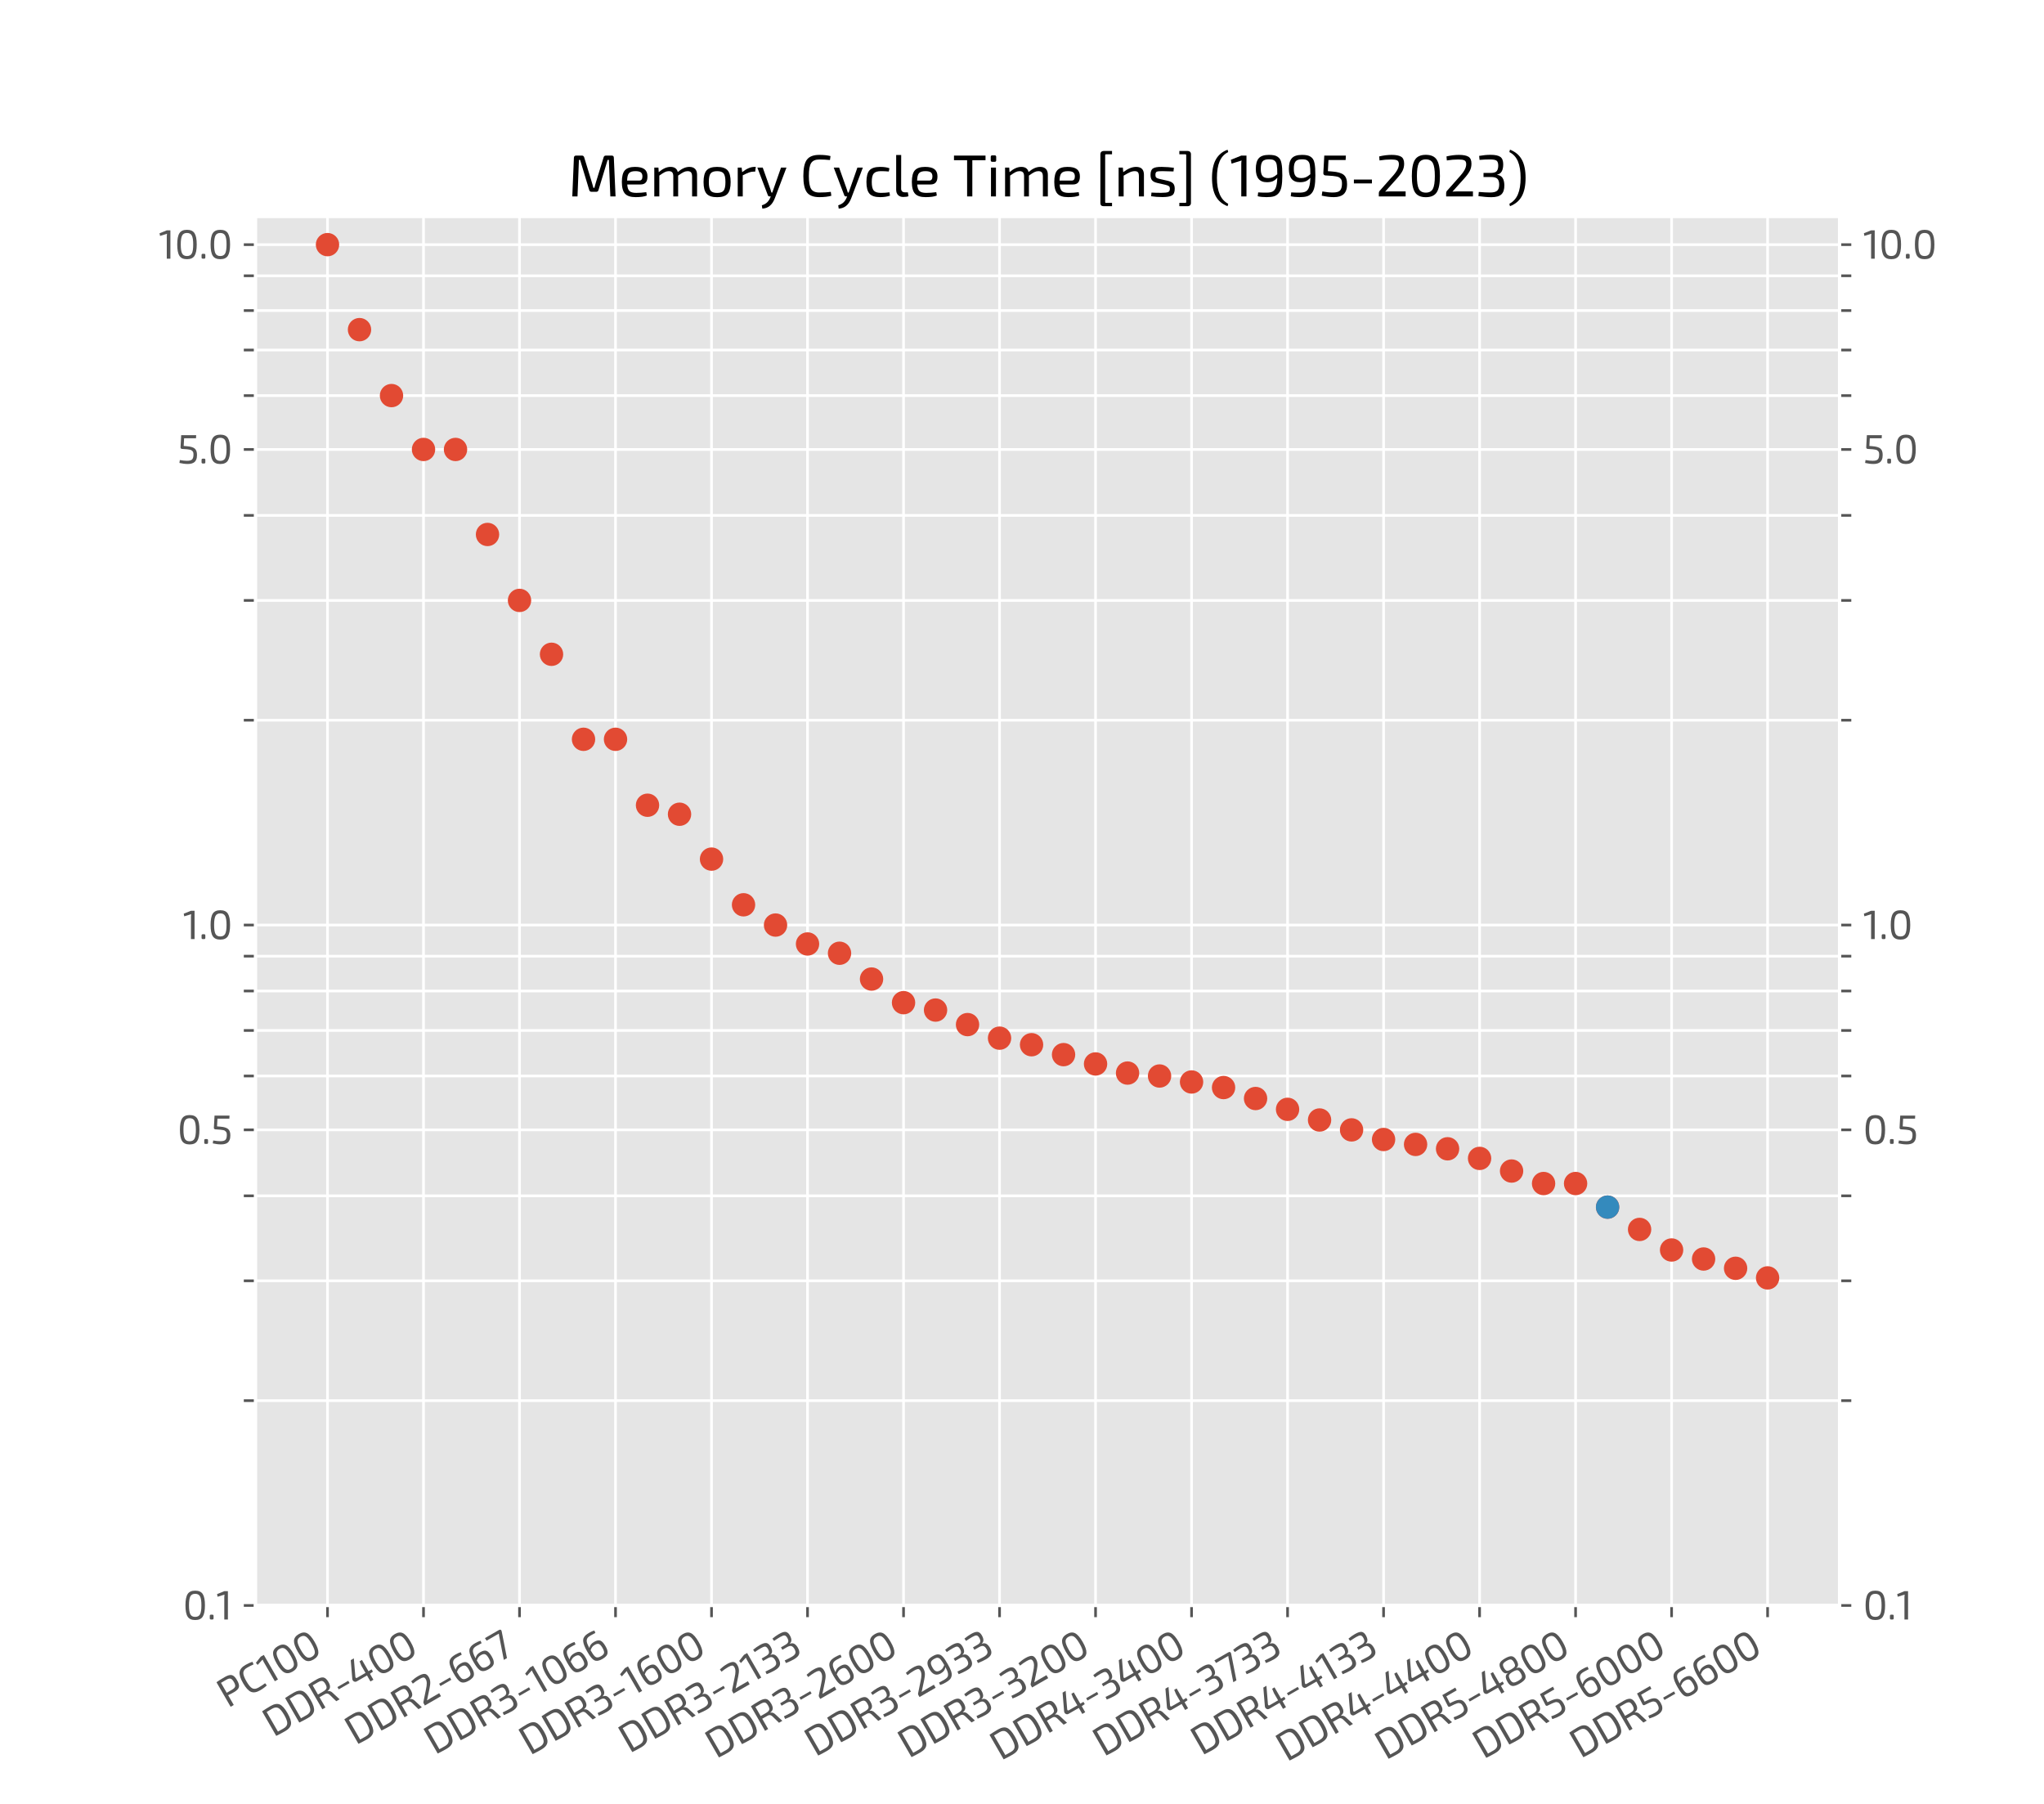 <?xml version="1.0" encoding="utf-8" standalone="no"?>
<!DOCTYPE svg PUBLIC "-//W3C//DTD SVG 1.1//EN"
  "http://www.w3.org/Graphics/SVG/1.1/DTD/svg11.dtd">
<svg xmlns:xlink="http://www.w3.org/1999/xlink" width="612pt" height="540pt" viewBox="0 0 612 540" xmlns="http://www.w3.org/2000/svg" version="1.1">
 <defs>
  <style type="text/css">*{stroke-linejoin: round; stroke-linecap: butt}</style>
 </defs>
 <g id="figure_1">
  <g id="patch_1">
   <path d="M 0 540 
L 612 540 
L 612 0 
L 0 0 
z
" style="fill: #ffffff"/>
  </g>
  <g id="axes_1">
   <g id="patch_2">
    <path d="M 76.5 480.6 
L 550.8 480.6 
L 550.8 64.8 
L 76.5 64.8 
z
" style="fill: #e5e5e5"/>
   </g>
   <g id="matplotlib.axis_1">
    <g id="xtick_1">
     <g id="line2d_1">
      <path d="M 98.059 480.6 
L 98.059 64.8 
" clip-path="url(#p5125097d6c)" style="fill: none; stroke: #ffffff; stroke-width: 0.8; stroke-linecap: square"/>
     </g>
     <g id="line2d_2">
      <defs>
       <path id="mfb8368ce5c" d="M 0 0 
L 0 3.5 
" style="stroke: #555555; stroke-width: 0.8"/>
      </defs>
      <g>
       <use xlink:href="#mfb8368ce5c" x="98.059" y="480.6" style="fill: #555555; stroke: #555555; stroke-width: 0.8"/>
      </g>
     </g>
     <g id="text_1">
      <!-- PC100 -->
      <g style="fill: #555555" transform="translate(68.13 511.458) rotate(-30) scale(0.12 -0.12)">
       <defs>
        <path id="Exo2-Regular-50" d="M 2074 4474 
Q 2880 4474 3187 4182 
Q 3494 3891 3494 3091 
Q 3494 2291 3196 2000 
Q 2899 1709 2138 1709 
Q 1670 1709 1120 1760 
L 1120 0 
L 557 0 
L 557 4416 
Q 1094 4474 2074 4474 
z
M 2067 2195 
Q 2560 2202 2742 2384 
Q 2925 2566 2925 3091 
Q 2925 3616 2739 3801 
Q 2554 3987 2067 3987 
Q 1370 3987 1120 3981 
L 1120 2195 
L 2067 2195 
z
" transform="scale(0.016)"/>
        <path id="Exo2-Regular-43" d="M 2125 4493 
Q 2810 4493 3328 4365 
L 3270 3936 
Q 2694 3994 2125 3994 
Q 1478 3994 1232 3606 
Q 986 3219 986 2208 
Q 986 1197 1232 809 
Q 1478 422 2125 422 
Q 2867 422 3360 493 
L 3418 70 
Q 2886 -77 2125 -77 
Q 1171 -77 780 435 
Q 390 947 390 2208 
Q 390 3469 780 3981 
Q 1171 4493 2125 4493 
z
" transform="scale(0.016)"/>
        <path id="Exo2-Regular-31" d="M 1830 4416 
L 1830 0 
L 1267 0 
L 1267 3501 
Q 1267 3725 1299 3885 
L 218 3546 
L 141 3962 
L 1267 4416 
L 1830 4416 
z
" transform="scale(0.016)"/>
        <path id="Exo2-Regular-30" d="M 749 3968 
Q 1088 4499 1926 4499 
Q 2765 4499 3107 3968 
Q 3450 3437 3450 2208 
Q 3450 979 3107 448 
Q 2765 -83 1926 -83 
Q 1088 -83 749 448 
Q 410 979 410 2208 
Q 410 3437 749 3968 
z
M 2684 3603 
Q 2470 4006 1926 4006 
Q 1382 4006 1171 3603 
Q 960 3200 960 2208 
Q 960 1216 1171 813 
Q 1382 410 1926 410 
Q 2470 410 2684 813 
Q 2899 1216 2899 2208 
Q 2899 3200 2684 3603 
z
" transform="scale(0.016)"/>
       </defs>
       <use xlink:href="#Exo2-Regular-50"/>
       <use xlink:href="#Exo2-Regular-43" x="59"/>
       <use xlink:href="#Exo2-Regular-31" x="116"/>
       <use xlink:href="#Exo2-Regular-30" x="155.8"/>
       <use xlink:href="#Exo2-Regular-30" x="216.1"/>
      </g>
     </g>
    </g>
    <g id="xtick_2">
     <g id="line2d_3">
      <path d="M 126.805 480.6 
L 126.805 64.8 
" clip-path="url(#p5125097d6c)" style="fill: none; stroke: #ffffff; stroke-width: 0.8; stroke-linecap: square"/>
     </g>
     <g id="line2d_4">
      <g>
       <use xlink:href="#mfb8368ce5c" x="126.805" y="480.6" style="fill: #555555; stroke: #555555; stroke-width: 0.8"/>
      </g>
     </g>
     <g id="text_2">
      <!-- DDR-400 -->
      <g style="fill: #555555" transform="translate(81.784 520.171) rotate(-30) scale(0.12 -0.12)">
       <defs>
        <path id="Exo2-Regular-44" d="M 2131 4474 
Q 3085 4474 3469 3978 
Q 3853 3482 3853 2208 
Q 3853 934 3469 438 
Q 3085 -58 2131 -58 
Q 1389 -58 557 0 
L 557 4416 
Q 1389 4474 2131 4474 
z
M 2131 435 
Q 2765 435 3014 822 
Q 3264 1210 3264 2208 
Q 3264 3206 3014 3596 
Q 2765 3987 2131 3987 
Q 1722 3987 1120 3974 
L 1120 448 
Q 1696 435 2131 435 
z
" transform="scale(0.016)"/>
        <path id="Exo2-Regular-52" d="M 3238 1395 
L 3667 0 
L 3066 0 
L 2675 1382 
Q 2592 1632 2451 1737 
Q 2310 1843 2086 1843 
Q 1862 1843 1539 1846 
Q 1216 1850 1114 1850 
L 1114 0 
L 557 0 
L 557 4416 
Q 1094 4474 2080 4474 
Q 2867 4474 3187 4202 
Q 3507 3930 3507 3200 
Q 3507 2656 3318 2387 
Q 3130 2118 2694 2061 
L 2694 2029 
Q 2874 1984 3021 1821 
Q 3168 1658 3238 1395 
z
M 2067 2330 
Q 2566 2336 2752 2509 
Q 2938 2682 2938 3168 
Q 2938 3648 2752 3817 
Q 2566 3987 2067 3987 
Q 1862 3987 1542 3984 
Q 1222 3981 1114 3981 
L 1114 2330 
L 2067 2330 
z
" transform="scale(0.016)"/>
        <path id="Exo2-Regular-2d" d="M 2413 1824 
L 2413 1408 
L 461 1408 
L 461 1824 
L 2413 1824 
z
" transform="scale(0.016)"/>
        <path id="Exo2-Regular-34" d="M 3654 1542 
L 3654 1139 
L 3085 1082 
L 3085 0 
L 2554 0 
L 2554 1082 
L 723 1082 
Q 454 1082 323 1299 
Q 192 1517 301 1766 
L 1555 4416 
L 2112 4416 
L 877 1805 
Q 826 1677 874 1609 
Q 922 1542 1037 1542 
L 2554 1542 
L 2554 2842 
L 2650 3571 
L 3085 3571 
L 3085 1542 
L 3654 1542 
z
" transform="scale(0.016)"/>
       </defs>
       <use xlink:href="#Exo2-Regular-44"/>
       <use xlink:href="#Exo2-Regular-44" x="66.4"/>
       <use xlink:href="#Exo2-Regular-52" x="132.8"/>
       <use xlink:href="#Exo2-Regular-2d" x="194.6"/>
       <use xlink:href="#Exo2-Regular-34" x="239.5"/>
       <use xlink:href="#Exo2-Regular-30" x="301"/>
       <use xlink:href="#Exo2-Regular-30" x="361.3"/>
      </g>
     </g>
    </g>
    <g id="xtick_3">
     <g id="line2d_5">
      <path d="M 155.55 480.6 
L 155.55 64.8 
" clip-path="url(#p5125097d6c)" style="fill: none; stroke: #ffffff; stroke-width: 0.8; stroke-linecap: square"/>
     </g>
     <g id="line2d_6">
      <g>
       <use xlink:href="#mfb8368ce5c" x="155.55" y="480.6" style="fill: #555555; stroke: #555555; stroke-width: 0.8"/>
      </g>
     </g>
     <g id="text_3">
      <!-- DDR2-667 -->
      <g style="fill: #555555" transform="translate(106.402 522.554) rotate(-30) scale(0.12 -0.12)">
       <defs>
        <path id="Exo2-Regular-32" d="M 1734 4493 
Q 2432 4493 2761 4297 
Q 3091 4102 3091 3539 
Q 3091 3123 2918 2774 
Q 2746 2426 2304 1933 
L 1037 518 
Q 1338 544 1754 544 
L 3251 544 
L 3251 0 
L 352 0 
L 352 352 
Q 352 506 435 595 
L 1715 2042 
Q 2150 2509 2342 2857 
Q 2534 3206 2522 3514 
Q 2515 3814 2320 3904 
Q 2125 3994 1696 3994 
Q 1056 3994 429 3891 
L 390 4326 
Q 1101 4493 1734 4493 
z
" transform="scale(0.016)"/>
        <path id="Exo2-Regular-36" d="M 2099 2880 
Q 2790 2880 3049 2560 
Q 3309 2240 3309 1427 
Q 3309 1056 3257 803 
Q 3206 550 3062 339 
Q 2918 128 2633 25 
Q 2349 -77 1914 -77 
Q 1530 -77 1277 -6 
Q 1024 64 851 205 
Q 678 346 585 614 
Q 493 883 457 1228 
Q 422 1574 422 2099 
Q 422 2720 492 3145 
Q 563 3571 688 3836 
Q 813 4102 1033 4246 
Q 1254 4390 1507 4441 
Q 1760 4493 2138 4493 
Q 2669 4493 3027 4397 
L 2976 3987 
Q 2694 4013 2138 4013 
Q 1811 4013 1616 3955 
Q 1421 3898 1273 3728 
Q 1126 3558 1062 3248 
Q 998 2938 986 2419 
Q 1216 2675 1469 2777 
Q 1722 2880 2099 2880 
z
M 1920 403 
Q 2451 403 2611 640 
Q 2771 877 2771 1427 
Q 2771 1984 2601 2205 
Q 2432 2426 1952 2426 
Q 1670 2426 1459 2339 
Q 1248 2253 979 2022 
Q 979 1613 995 1373 
Q 1011 1133 1062 921 
Q 1114 710 1219 611 
Q 1325 512 1491 457 
Q 1658 403 1920 403 
z
" transform="scale(0.016)"/>
        <path id="Exo2-Regular-37" d="M 2746 4416 
Q 2944 4416 3021 4313 
Q 3098 4211 3040 4026 
L 1664 0 
L 1101 0 
L 2342 3610 
Q 2400 3782 2477 3936 
L 275 3936 
L 250 4416 
L 2746 4416 
z
" transform="scale(0.016)"/>
       </defs>
       <use xlink:href="#Exo2-Regular-44"/>
       <use xlink:href="#Exo2-Regular-44" x="66.4"/>
       <use xlink:href="#Exo2-Regular-52" x="132.8"/>
       <use xlink:href="#Exo2-Regular-32" x="194.6"/>
       <use xlink:href="#Exo2-Regular-2d" x="250.8"/>
       <use xlink:href="#Exo2-Regular-36" x="295.7"/>
       <use xlink:href="#Exo2-Regular-36" x="352.9"/>
       <use xlink:href="#Exo2-Regular-37" x="410.1"/>
      </g>
     </g>
    </g>
    <g id="xtick_4">
     <g id="line2d_7">
      <path d="M 184.295 480.6 
L 184.295 64.8 
" clip-path="url(#p5125097d6c)" style="fill: none; stroke: #ffffff; stroke-width: 0.8; stroke-linecap: square"/>
     </g>
     <g id="line2d_8">
      <g>
       <use xlink:href="#mfb8368ce5c" x="184.295" y="480.6" style="fill: #555555; stroke: #555555; stroke-width: 0.8"/>
      </g>
     </g>
     <g id="text_4">
      <!-- DDR3-1066 -->
      <g style="fill: #555555" transform="translate(130.13 525.451) rotate(-30) scale(0.12 -0.12)">
       <defs>
        <path id="Exo2-Regular-33" d="M 1651 4499 
Q 2394 4499 2704 4275 
Q 3014 4051 3014 3475 
Q 3014 2490 2368 2362 
L 2368 2336 
Q 2778 2266 2950 1990 
Q 3123 1715 3136 1229 
Q 3149 544 2825 230 
Q 2502 -83 1734 -83 
Q 1139 -83 333 32 
L 371 486 
Q 1094 422 1594 422 
Q 2131 422 2355 614 
Q 2579 806 2579 1286 
Q 2579 1690 2396 1894 
Q 2214 2099 1702 2099 
L 883 2099 
L 883 2541 
L 1702 2541 
Q 2176 2547 2326 2758 
Q 2477 2970 2477 3347 
Q 2470 3750 2284 3875 
Q 2099 4000 1574 4000 
Q 1043 4000 454 3949 
L 410 4384 
Q 1062 4499 1651 4499 
z
" transform="scale(0.016)"/>
       </defs>
       <use xlink:href="#Exo2-Regular-44"/>
       <use xlink:href="#Exo2-Regular-44" x="66.4"/>
       <use xlink:href="#Exo2-Regular-52" x="132.8"/>
       <use xlink:href="#Exo2-Regular-33" x="194.6"/>
       <use xlink:href="#Exo2-Regular-2d" x="250.2"/>
       <use xlink:href="#Exo2-Regular-31" x="295.1"/>
       <use xlink:href="#Exo2-Regular-30" x="334.9"/>
       <use xlink:href="#Exo2-Regular-36" x="395.2"/>
       <use xlink:href="#Exo2-Regular-36" x="452.4"/>
      </g>
     </g>
    </g>
    <g id="xtick_5">
     <g id="line2d_9">
      <path d="M 213.041 480.6 
L 213.041 64.8 
" clip-path="url(#p5125097d6c)" style="fill: none; stroke: #ffffff; stroke-width: 0.8; stroke-linecap: square"/>
     </g>
     <g id="line2d_10">
      <g>
       <use xlink:href="#mfb8368ce5c" x="213.041" y="480.6" style="fill: #555555; stroke: #555555; stroke-width: 0.8"/>
      </g>
     </g>
     <g id="text_5">
      <!-- DDR3-1600 -->
      <g style="fill: #555555" transform="translate(158.554 525.637) rotate(-30) scale(0.12 -0.12)">
       <use xlink:href="#Exo2-Regular-44"/>
       <use xlink:href="#Exo2-Regular-44" x="66.4"/>
       <use xlink:href="#Exo2-Regular-52" x="132.8"/>
       <use xlink:href="#Exo2-Regular-33" x="194.6"/>
       <use xlink:href="#Exo2-Regular-2d" x="250.2"/>
       <use xlink:href="#Exo2-Regular-31" x="295.1"/>
       <use xlink:href="#Exo2-Regular-36" x="334.9"/>
       <use xlink:href="#Exo2-Regular-30" x="392.1"/>
       <use xlink:href="#Exo2-Regular-30" x="452.4"/>
      </g>
     </g>
    </g>
    <g id="xtick_6">
     <g id="line2d_11">
      <path d="M 241.786 480.6 
L 241.786 64.8 
" clip-path="url(#p5125097d6c)" style="fill: none; stroke: #ffffff; stroke-width: 0.8; stroke-linecap: square"/>
     </g>
     <g id="line2d_12">
      <g>
       <use xlink:href="#mfb8368ce5c" x="241.786" y="480.6" style="fill: #555555; stroke: #555555; stroke-width: 0.8"/>
      </g>
     </g>
     <g id="text_6">
      <!-- DDR3-2133 -->
      <g style="fill: #555555" transform="translate(188.381 525.012) rotate(-30) scale(0.12 -0.12)">
       <use xlink:href="#Exo2-Regular-44"/>
       <use xlink:href="#Exo2-Regular-44" x="66.4"/>
       <use xlink:href="#Exo2-Regular-52" x="132.8"/>
       <use xlink:href="#Exo2-Regular-33" x="194.6"/>
       <use xlink:href="#Exo2-Regular-2d" x="250.2"/>
       <use xlink:href="#Exo2-Regular-32" x="295.1"/>
       <use xlink:href="#Exo2-Regular-31" x="351.3"/>
       <use xlink:href="#Exo2-Regular-33" x="391.1"/>
       <use xlink:href="#Exo2-Regular-33" x="446.7"/>
      </g>
     </g>
    </g>
    <g id="xtick_7">
     <g id="line2d_13">
      <path d="M 270.532 480.6 
L 270.532 64.8 
" clip-path="url(#p5125097d6c)" style="fill: none; stroke: #ffffff; stroke-width: 0.8; stroke-linecap: square"/>
     </g>
     <g id="line2d_14">
      <g>
       <use xlink:href="#mfb8368ce5c" x="270.532" y="480.6" style="fill: #555555; stroke: #555555; stroke-width: 0.8"/>
      </g>
     </g>
     <g id="text_7">
      <!-- DDR3-2600 -->
      <g style="fill: #555555" transform="translate(214.34 526.621) rotate(-30) scale(0.12 -0.12)">
       <use xlink:href="#Exo2-Regular-44"/>
       <use xlink:href="#Exo2-Regular-44" x="66.4"/>
       <use xlink:href="#Exo2-Regular-52" x="132.8"/>
       <use xlink:href="#Exo2-Regular-33" x="194.6"/>
       <use xlink:href="#Exo2-Regular-2d" x="250.2"/>
       <use xlink:href="#Exo2-Regular-32" x="295.1"/>
       <use xlink:href="#Exo2-Regular-36" x="351.3"/>
       <use xlink:href="#Exo2-Regular-30" x="408.5"/>
       <use xlink:href="#Exo2-Regular-30" x="468.8"/>
      </g>
     </g>
    </g>
    <g id="xtick_8">
     <g id="line2d_15">
      <path d="M 299.277 480.6 
L 299.277 64.8 
" clip-path="url(#p5125097d6c)" style="fill: none; stroke: #ffffff; stroke-width: 0.8; stroke-linecap: square"/>
     </g>
     <g id="line2d_16">
      <g>
       <use xlink:href="#mfb8368ce5c" x="299.277" y="480.6" style="fill: #555555; stroke: #555555; stroke-width: 0.8"/>
      </g>
     </g>
     <g id="text_8">
      <!-- DDR3-2933 -->
      <g style="fill: #555555" transform="translate(244.063 526.057) rotate(-30) scale(0.12 -0.12)">
       <defs>
        <path id="Exo2-Regular-39" d="M 1766 4493 
Q 2093 4493 2320 4448 
Q 2547 4403 2713 4288 
Q 2880 4173 2976 4019 
Q 3072 3866 3126 3594 
Q 3181 3322 3200 3021 
Q 3219 2720 3219 2259 
Q 3219 1517 3129 1059 
Q 3040 602 2819 349 
Q 2598 96 2300 9 
Q 2003 -77 1510 -77 
Q 954 -77 557 19 
L 608 435 
Q 915 410 1510 410 
Q 1952 410 2185 538 
Q 2419 666 2537 1011 
Q 2656 1357 2675 2016 
Q 2438 1747 2185 1641 
Q 1933 1536 1549 1536 
Q 352 1536 352 2976 
Q 352 3763 672 4128 
Q 992 4493 1766 4493 
z
M 1696 1984 
Q 1971 1984 2185 2073 
Q 2400 2163 2675 2400 
Q 2675 2752 2665 2957 
Q 2656 3162 2624 3370 
Q 2592 3578 2534 3680 
Q 2477 3782 2374 3868 
Q 2272 3955 2125 3984 
Q 1978 4013 1760 4013 
Q 1242 4013 1062 3763 
Q 883 3514 890 2976 
Q 883 2470 1062 2227 
Q 1242 1984 1696 1984 
z
" transform="scale(0.016)"/>
       </defs>
       <use xlink:href="#Exo2-Regular-44"/>
       <use xlink:href="#Exo2-Regular-44" x="66.4"/>
       <use xlink:href="#Exo2-Regular-52" x="132.8"/>
       <use xlink:href="#Exo2-Regular-33" x="194.6"/>
       <use xlink:href="#Exo2-Regular-2d" x="250.2"/>
       <use xlink:href="#Exo2-Regular-32" x="295.1"/>
       <use xlink:href="#Exo2-Regular-39" x="351.3"/>
       <use xlink:href="#Exo2-Regular-33" x="408.5"/>
       <use xlink:href="#Exo2-Regular-33" x="464.1"/>
      </g>
     </g>
    </g>
    <g id="xtick_9">
     <g id="line2d_17">
      <path d="M 328.023 480.6 
L 328.023 64.8 
" clip-path="url(#p5125097d6c)" style="fill: none; stroke: #ffffff; stroke-width: 0.8; stroke-linecap: square"/>
     </g>
     <g id="line2d_18">
      <g>
       <use xlink:href="#mfb8368ce5c" x="328.023" y="480.6" style="fill: #555555; stroke: #555555; stroke-width: 0.8"/>
      </g>
     </g>
     <g id="text_9">
      <!-- DDR3-3200 -->
      <g style="fill: #555555" transform="translate(271.998 526.525) rotate(-30) scale(0.12 -0.12)">
       <use xlink:href="#Exo2-Regular-44"/>
       <use xlink:href="#Exo2-Regular-44" x="66.4"/>
       <use xlink:href="#Exo2-Regular-52" x="132.8"/>
       <use xlink:href="#Exo2-Regular-33" x="194.6"/>
       <use xlink:href="#Exo2-Regular-2d" x="250.2"/>
       <use xlink:href="#Exo2-Regular-33" x="295.1"/>
       <use xlink:href="#Exo2-Regular-32" x="350.7"/>
       <use xlink:href="#Exo2-Regular-30" x="406.9"/>
       <use xlink:href="#Exo2-Regular-30" x="467.2"/>
      </g>
     </g>
    </g>
    <g id="xtick_10">
     <g id="line2d_19">
      <path d="M 356.768 480.6 
L 356.768 64.8 
" clip-path="url(#p5125097d6c)" style="fill: none; stroke: #ffffff; stroke-width: 0.8; stroke-linecap: square"/>
     </g>
     <g id="line2d_20">
      <g>
       <use xlink:href="#mfb8368ce5c" x="356.768" y="480.6" style="fill: #555555; stroke: #555555; stroke-width: 0.8"/>
      </g>
     </g>
     <g id="text_10">
      <!-- DDR4-3400 -->
      <g style="fill: #555555" transform="translate(299.579 527.197) rotate(-30) scale(0.12 -0.12)">
       <use xlink:href="#Exo2-Regular-44"/>
       <use xlink:href="#Exo2-Regular-44" x="66.4"/>
       <use xlink:href="#Exo2-Regular-52" x="132.8"/>
       <use xlink:href="#Exo2-Regular-34" x="194.6"/>
       <use xlink:href="#Exo2-Regular-2d" x="256.1"/>
       <use xlink:href="#Exo2-Regular-33" x="301"/>
       <use xlink:href="#Exo2-Regular-34" x="356.6"/>
       <use xlink:href="#Exo2-Regular-30" x="418.1"/>
       <use xlink:href="#Exo2-Regular-30" x="478.4"/>
      </g>
     </g>
    </g>
    <g id="xtick_11">
     <g id="line2d_21">
      <path d="M 385.514 480.6 
L 385.514 64.8 
" clip-path="url(#p5125097d6c)" style="fill: none; stroke: #ffffff; stroke-width: 0.8; stroke-linecap: square"/>
     </g>
     <g id="line2d_22">
      <g>
       <use xlink:href="#mfb8368ce5c" x="385.514" y="480.6" style="fill: #555555; stroke: #555555; stroke-width: 0.8"/>
      </g>
     </g>
     <g id="text_11">
      <!-- DDR4-3733 -->
      <g style="fill: #555555" transform="translate(330.372 526.015) rotate(-30) scale(0.12 -0.12)">
       <use xlink:href="#Exo2-Regular-44"/>
       <use xlink:href="#Exo2-Regular-44" x="66.4"/>
       <use xlink:href="#Exo2-Regular-52" x="132.8"/>
       <use xlink:href="#Exo2-Regular-34" x="194.6"/>
       <use xlink:href="#Exo2-Regular-2d" x="256.1"/>
       <use xlink:href="#Exo2-Regular-33" x="301"/>
       <use xlink:href="#Exo2-Regular-37" x="356.6"/>
       <use xlink:href="#Exo2-Regular-33" x="407.8"/>
       <use xlink:href="#Exo2-Regular-33" x="463.4"/>
      </g>
     </g>
    </g>
    <g id="xtick_12">
     <g id="line2d_23">
      <path d="M 414.259 480.6 
L 414.259 64.8 
" clip-path="url(#p5125097d6c)" style="fill: none; stroke: #ffffff; stroke-width: 0.8; stroke-linecap: square"/>
     </g>
     <g id="line2d_24">
      <g>
       <use xlink:href="#mfb8368ce5c" x="414.259" y="480.6" style="fill: #555555; stroke: #555555; stroke-width: 0.8"/>
      </g>
     </g>
     <g id="text_12">
      <!-- DDR4-4133 -->
      <g style="fill: #555555" transform="translate(359.689 525.685) rotate(-30) scale(0.12 -0.12)">
       <use xlink:href="#Exo2-Regular-44"/>
       <use xlink:href="#Exo2-Regular-44" x="66.4"/>
       <use xlink:href="#Exo2-Regular-52" x="132.8"/>
       <use xlink:href="#Exo2-Regular-34" x="194.6"/>
       <use xlink:href="#Exo2-Regular-2d" x="256.1"/>
       <use xlink:href="#Exo2-Regular-34" x="301"/>
       <use xlink:href="#Exo2-Regular-31" x="362.5"/>
       <use xlink:href="#Exo2-Regular-33" x="402.3"/>
       <use xlink:href="#Exo2-Regular-33" x="457.9"/>
      </g>
     </g>
    </g>
    <g id="xtick_13">
     <g id="line2d_25">
      <path d="M 443.005 480.6 
L 443.005 64.8 
" clip-path="url(#p5125097d6c)" style="fill: none; stroke: #ffffff; stroke-width: 0.8; stroke-linecap: square"/>
     </g>
     <g id="line2d_26">
      <g>
       <use xlink:href="#mfb8368ce5c" x="443.005" y="480.6" style="fill: #555555; stroke: #555555; stroke-width: 0.8"/>
      </g>
     </g>
     <g id="text_13">
      <!-- DDR4-4400 -->
      <g style="fill: #555555" transform="translate(385.201 527.551) rotate(-30) scale(0.12 -0.12)">
       <use xlink:href="#Exo2-Regular-44"/>
       <use xlink:href="#Exo2-Regular-44" x="66.4"/>
       <use xlink:href="#Exo2-Regular-52" x="132.8"/>
       <use xlink:href="#Exo2-Regular-34" x="194.6"/>
       <use xlink:href="#Exo2-Regular-2d" x="256.1"/>
       <use xlink:href="#Exo2-Regular-34" x="301"/>
       <use xlink:href="#Exo2-Regular-34" x="362.5"/>
       <use xlink:href="#Exo2-Regular-30" x="424"/>
       <use xlink:href="#Exo2-Regular-30" x="484.3"/>
      </g>
     </g>
    </g>
    <g id="xtick_14">
     <g id="line2d_27">
      <path d="M 471.75 480.6 
L 471.75 64.8 
" clip-path="url(#p5125097d6c)" style="fill: none; stroke: #ffffff; stroke-width: 0.8; stroke-linecap: square"/>
     </g>
     <g id="line2d_28">
      <g>
       <use xlink:href="#mfb8368ce5c" x="471.75" y="480.6" style="fill: #555555; stroke: #555555; stroke-width: 0.8"/>
      </g>
     </g>
     <g id="text_14">
      <!-- DDR5-4800 -->
      <g style="fill: #555555" transform="translate(414.851 527.029) rotate(-30) scale(0.12 -0.12)">
       <defs>
        <path id="Exo2-Regular-35" d="M 2944 4416 
L 2918 3936 
L 1062 3936 
L 998 2733 
L 1472 2694 
Q 2355 2630 2716 2329 
Q 3078 2029 3072 1325 
Q 3072 1094 3040 905 
Q 3008 717 2915 528 
Q 2822 339 2668 211 
Q 2515 83 2256 3 
Q 1997 -77 1645 -77 
Q 1030 -77 333 83 
L 397 538 
Q 1043 422 1517 422 
Q 2106 422 2307 633 
Q 2509 845 2522 1325 
Q 2528 1530 2499 1674 
Q 2470 1818 2377 1917 
Q 2285 2016 2198 2070 
Q 2112 2125 1897 2163 
Q 1683 2202 1516 2218 
Q 1350 2234 1011 2253 
L 717 2272 
Q 621 2285 560 2352 
Q 499 2419 506 2522 
L 608 4416 
L 2944 4416 
z
" transform="scale(0.016)"/>
        <path id="Exo2-Regular-38" d="M 835 4211 
Q 1133 4480 1945 4480 
Q 2758 4480 3052 4214 
Q 3347 3949 3347 3315 
Q 3347 2374 2720 2304 
L 2720 2278 
Q 3117 2240 3280 1945 
Q 3443 1651 3443 1101 
Q 3443 467 3132 201 
Q 2822 -64 1946 -64 
Q 1075 -64 758 205 
Q 442 474 442 1101 
Q 442 1651 608 1945 
Q 774 2240 1171 2278 
L 1171 2304 
Q 538 2374 538 3315 
Q 538 3942 835 4211 
z
M 2662 3866 
Q 2490 4026 1952 4026 
Q 1414 4026 1235 3866 
Q 1056 3706 1056 3264 
Q 1056 2810 1232 2662 
Q 1408 2515 1958 2515 
Q 2509 2515 2672 2662 
Q 2835 2810 2835 3264 
Q 2835 3706 2662 3866 
z
M 1958 2067 
Q 1357 2061 1165 1894 
Q 973 1728 973 1216 
Q 973 762 1171 592 
Q 1370 422 1952 422 
Q 2522 422 2714 588 
Q 2906 755 2906 1216 
Q 2906 1741 2723 1904 
Q 2541 2067 1958 2067 
z
" transform="scale(0.016)"/>
       </defs>
       <use xlink:href="#Exo2-Regular-44"/>
       <use xlink:href="#Exo2-Regular-44" x="66.4"/>
       <use xlink:href="#Exo2-Regular-52" x="132.8"/>
       <use xlink:href="#Exo2-Regular-35" x="194.6"/>
       <use xlink:href="#Exo2-Regular-2d" x="248.2"/>
       <use xlink:href="#Exo2-Regular-34" x="293.1"/>
       <use xlink:href="#Exo2-Regular-38" x="354.6"/>
       <use xlink:href="#Exo2-Regular-30" x="415.3"/>
       <use xlink:href="#Exo2-Regular-30" x="475.6"/>
      </g>
     </g>
    </g>
    <g id="xtick_15">
     <g id="line2d_29">
      <path d="M 500.495 480.6 
L 500.495 64.8 
" clip-path="url(#p5125097d6c)" style="fill: none; stroke: #ffffff; stroke-width: 0.8; stroke-linecap: square"/>
     </g>
     <g id="line2d_30">
      <g>
       <use xlink:href="#mfb8368ce5c" x="500.495" y="480.6" style="fill: #555555; stroke: #555555; stroke-width: 0.8"/>
      </g>
     </g>
     <g id="text_15">
      <!-- DDR5-6000 -->
      <g style="fill: #555555" transform="translate(444.086 526.747) rotate(-30) scale(0.12 -0.12)">
       <use xlink:href="#Exo2-Regular-44"/>
       <use xlink:href="#Exo2-Regular-44" x="66.4"/>
       <use xlink:href="#Exo2-Regular-52" x="132.8"/>
       <use xlink:href="#Exo2-Regular-35" x="194.6"/>
       <use xlink:href="#Exo2-Regular-2d" x="248.2"/>
       <use xlink:href="#Exo2-Regular-36" x="293.1"/>
       <use xlink:href="#Exo2-Regular-30" x="350.3"/>
       <use xlink:href="#Exo2-Regular-30" x="410.6"/>
       <use xlink:href="#Exo2-Regular-30" x="470.9"/>
      </g>
     </g>
    </g>
    <g id="xtick_16">
     <g id="line2d_31">
      <path d="M 529.241 480.6 
L 529.241 64.8 
" clip-path="url(#p5125097d6c)" style="fill: none; stroke: #ffffff; stroke-width: 0.8; stroke-linecap: square"/>
     </g>
     <g id="line2d_32">
      <g>
       <use xlink:href="#mfb8368ce5c" x="529.241" y="480.6" style="fill: #555555; stroke: #555555; stroke-width: 0.8"/>
      </g>
     </g>
     <g id="text_16">
      <!-- DDR5-6600 -->
      <g style="fill: #555555" transform="translate(473.153 526.561) rotate(-30) scale(0.12 -0.12)">
       <use xlink:href="#Exo2-Regular-44"/>
       <use xlink:href="#Exo2-Regular-44" x="66.4"/>
       <use xlink:href="#Exo2-Regular-52" x="132.8"/>
       <use xlink:href="#Exo2-Regular-35" x="194.6"/>
       <use xlink:href="#Exo2-Regular-2d" x="248.2"/>
       <use xlink:href="#Exo2-Regular-36" x="293.1"/>
       <use xlink:href="#Exo2-Regular-36" x="350.3"/>
       <use xlink:href="#Exo2-Regular-30" x="407.5"/>
       <use xlink:href="#Exo2-Regular-30" x="467.8"/>
      </g>
     </g>
    </g>
   </g>
   <g id="matplotlib.axis_2">
    <g id="ytick_1">
     <g id="line2d_33">
      <path d="M 76.5 480.6 
L 550.8 480.6 
" clip-path="url(#p5125097d6c)" style="fill: none; stroke: #ffffff; stroke-width: 0.8; stroke-linecap: square"/>
     </g>
     <g id="line2d_34">
      <defs>
       <path id="m1a2ba1b371" d="M 0 0 
L -3.5 0 
" style="stroke: #555555; stroke-width: 0.8"/>
      </defs>
      <g>
       <use xlink:href="#m1a2ba1b371" x="76.5" y="480.6" style="fill: #555555; stroke: #555555; stroke-width: 0.8"/>
      </g>
     </g>
     <g id="line2d_35">
      <defs>
       <path id="mfd50812181" d="M 0 0 
L 3.5 0 
" style="stroke: #555555; stroke-width: 0.8"/>
      </defs>
      <g>
       <use xlink:href="#mfd50812181" x="550.8" y="480.6" style="fill: #555555; stroke: #555555; stroke-width: 0.8"/>
      </g>
     </g>
     <g id="text_17">
      <!-- 0.1 -->
      <g style="fill: #555555" transform="translate(54.74 484.8) scale(0.12 -0.12)">
       <defs>
        <path id="Exo2-Regular-2e" d="M 819 755 
Q 934 755 979 710 
Q 1024 666 1024 550 
L 1024 205 
Q 1024 90 979 45 
Q 934 0 819 0 
L 640 0 
Q 531 0 483 45 
Q 435 90 435 205 
L 435 550 
Q 435 666 483 710 
Q 531 755 640 755 
L 819 755 
z
" transform="scale(0.016)"/>
       </defs>
       <use xlink:href="#Exo2-Regular-30"/>
       <use xlink:href="#Exo2-Regular-2e" x="60.3"/>
       <use xlink:href="#Exo2-Regular-31" x="83.2"/>
      </g>
     </g>
     <g id="text_18">
      <!-- 0.1 -->
      <g style="fill: #555555" transform="translate(557.8 484.8) scale(0.12 -0.12)">
       <use xlink:href="#Exo2-Regular-30"/>
       <use xlink:href="#Exo2-Regular-2e" x="60.3"/>
       <use xlink:href="#Exo2-Regular-31" x="83.2"/>
      </g>
     </g>
    </g>
    <g id="ytick_2">
     <g id="line2d_36">
      <path d="M 76.5 419.285 
L 550.8 419.285 
" clip-path="url(#p5125097d6c)" style="fill: none; stroke: #ffffff; stroke-width: 0.8; stroke-linecap: square"/>
     </g>
     <g id="line2d_37">
      <g>
       <use xlink:href="#m1a2ba1b371" x="76.5" y="419.285" style="fill: #555555; stroke: #555555; stroke-width: 0.8"/>
      </g>
     </g>
     <g id="line2d_38">
      <g>
       <use xlink:href="#mfd50812181" x="550.8" y="419.285" style="fill: #555555; stroke: #555555; stroke-width: 0.8"/>
      </g>
     </g>
    </g>
    <g id="ytick_3">
     <g id="line2d_39">
      <path d="M 76.5 383.418 
L 550.8 383.418 
" clip-path="url(#p5125097d6c)" style="fill: none; stroke: #ffffff; stroke-width: 0.8; stroke-linecap: square"/>
     </g>
     <g id="line2d_40">
      <g>
       <use xlink:href="#m1a2ba1b371" x="76.5" y="383.418" style="fill: #555555; stroke: #555555; stroke-width: 0.8"/>
      </g>
     </g>
     <g id="line2d_41">
      <g>
       <use xlink:href="#mfd50812181" x="550.8" y="383.418" style="fill: #555555; stroke: #555555; stroke-width: 0.8"/>
      </g>
     </g>
    </g>
    <g id="ytick_4">
     <g id="line2d_42">
      <path d="M 76.5 357.97 
L 550.8 357.97 
" clip-path="url(#p5125097d6c)" style="fill: none; stroke: #ffffff; stroke-width: 0.8; stroke-linecap: square"/>
     </g>
     <g id="line2d_43">
      <g>
       <use xlink:href="#m1a2ba1b371" x="76.5" y="357.97" style="fill: #555555; stroke: #555555; stroke-width: 0.8"/>
      </g>
     </g>
     <g id="line2d_44">
      <g>
       <use xlink:href="#mfd50812181" x="550.8" y="357.97" style="fill: #555555; stroke: #555555; stroke-width: 0.8"/>
      </g>
     </g>
    </g>
    <g id="ytick_5">
     <g id="line2d_45">
      <path d="M 76.5 338.231 
L 550.8 338.231 
" clip-path="url(#p5125097d6c)" style="fill: none; stroke: #ffffff; stroke-width: 0.8; stroke-linecap: square"/>
     </g>
     <g id="line2d_46">
      <g>
       <use xlink:href="#m1a2ba1b371" x="76.5" y="338.231" style="fill: #555555; stroke: #555555; stroke-width: 0.8"/>
      </g>
     </g>
     <g id="line2d_47">
      <g>
       <use xlink:href="#mfd50812181" x="550.8" y="338.231" style="fill: #555555; stroke: #555555; stroke-width: 0.8"/>
      </g>
     </g>
     <g id="text_19">
      <!-- 0.5 -->
      <g style="fill: #555555" transform="translate(53.084 342.431) scale(0.12 -0.12)">
       <use xlink:href="#Exo2-Regular-30"/>
       <use xlink:href="#Exo2-Regular-2e" x="60.3"/>
       <use xlink:href="#Exo2-Regular-35" x="83.2"/>
      </g>
     </g>
     <g id="text_20">
      <!-- 0.5 -->
      <g style="fill: #555555" transform="translate(557.8 342.431) scale(0.12 -0.12)">
       <use xlink:href="#Exo2-Regular-30"/>
       <use xlink:href="#Exo2-Regular-2e" x="60.3"/>
       <use xlink:href="#Exo2-Regular-35" x="83.2"/>
      </g>
     </g>
    </g>
    <g id="ytick_6">
     <g id="line2d_48">
      <path d="M 76.5 322.103 
L 550.8 322.103 
" clip-path="url(#p5125097d6c)" style="fill: none; stroke: #ffffff; stroke-width: 0.8; stroke-linecap: square"/>
     </g>
     <g id="line2d_49">
      <g>
       <use xlink:href="#m1a2ba1b371" x="76.5" y="322.103" style="fill: #555555; stroke: #555555; stroke-width: 0.8"/>
      </g>
     </g>
     <g id="line2d_50">
      <g>
       <use xlink:href="#mfd50812181" x="550.8" y="322.103" style="fill: #555555; stroke: #555555; stroke-width: 0.8"/>
      </g>
     </g>
    </g>
    <g id="ytick_7">
     <g id="line2d_51">
      <path d="M 76.5 308.467 
L 550.8 308.467 
" clip-path="url(#p5125097d6c)" style="fill: none; stroke: #ffffff; stroke-width: 0.8; stroke-linecap: square"/>
     </g>
     <g id="line2d_52">
      <g>
       <use xlink:href="#m1a2ba1b371" x="76.5" y="308.467" style="fill: #555555; stroke: #555555; stroke-width: 0.8"/>
      </g>
     </g>
     <g id="line2d_53">
      <g>
       <use xlink:href="#mfd50812181" x="550.8" y="308.467" style="fill: #555555; stroke: #555555; stroke-width: 0.8"/>
      </g>
     </g>
    </g>
    <g id="ytick_8">
     <g id="line2d_54">
      <path d="M 76.5 296.655 
L 550.8 296.655 
" clip-path="url(#p5125097d6c)" style="fill: none; stroke: #ffffff; stroke-width: 0.8; stroke-linecap: square"/>
     </g>
     <g id="line2d_55">
      <g>
       <use xlink:href="#m1a2ba1b371" x="76.5" y="296.655" style="fill: #555555; stroke: #555555; stroke-width: 0.8"/>
      </g>
     </g>
     <g id="line2d_56">
      <g>
       <use xlink:href="#mfd50812181" x="550.8" y="296.655" style="fill: #555555; stroke: #555555; stroke-width: 0.8"/>
      </g>
     </g>
    </g>
    <g id="ytick_9">
     <g id="line2d_57">
      <path d="M 76.5 286.236 
L 550.8 286.236 
" clip-path="url(#p5125097d6c)" style="fill: none; stroke: #ffffff; stroke-width: 0.8; stroke-linecap: square"/>
     </g>
     <g id="line2d_58">
      <g>
       <use xlink:href="#m1a2ba1b371" x="76.5" y="286.236" style="fill: #555555; stroke: #555555; stroke-width: 0.8"/>
      </g>
     </g>
     <g id="line2d_59">
      <g>
       <use xlink:href="#mfd50812181" x="550.8" y="286.236" style="fill: #555555; stroke: #555555; stroke-width: 0.8"/>
      </g>
     </g>
    </g>
    <g id="ytick_10">
     <g id="line2d_60">
      <path d="M 76.5 276.916 
L 550.8 276.916 
" clip-path="url(#p5125097d6c)" style="fill: none; stroke: #ffffff; stroke-width: 0.8; stroke-linecap: square"/>
     </g>
     <g id="line2d_61">
      <g>
       <use xlink:href="#m1a2ba1b371" x="76.5" y="276.916" style="fill: #555555; stroke: #555555; stroke-width: 0.8"/>
      </g>
     </g>
     <g id="line2d_62">
      <g>
       <use xlink:href="#mfd50812181" x="550.8" y="276.916" style="fill: #555555; stroke: #555555; stroke-width: 0.8"/>
      </g>
     </g>
     <g id="text_21">
      <!-- 1.0 -->
      <g style="fill: #555555" transform="translate(54.74 281.116) scale(0.12 -0.12)">
       <use xlink:href="#Exo2-Regular-31"/>
       <use xlink:href="#Exo2-Regular-2e" x="39.8"/>
       <use xlink:href="#Exo2-Regular-30" x="62.7"/>
      </g>
     </g>
     <g id="text_22">
      <!-- 1.0 -->
      <g style="fill: #555555" transform="translate(557.8 281.116) scale(0.12 -0.12)">
       <use xlink:href="#Exo2-Regular-31"/>
       <use xlink:href="#Exo2-Regular-2e" x="39.8"/>
       <use xlink:href="#Exo2-Regular-30" x="62.7"/>
      </g>
     </g>
    </g>
    <g id="ytick_11">
     <g id="line2d_63">
      <path d="M 76.5 215.6 
L 550.8 215.6 
" clip-path="url(#p5125097d6c)" style="fill: none; stroke: #ffffff; stroke-width: 0.8; stroke-linecap: square"/>
     </g>
     <g id="line2d_64">
      <g>
       <use xlink:href="#m1a2ba1b371" x="76.5" y="215.6" style="fill: #555555; stroke: #555555; stroke-width: 0.8"/>
      </g>
     </g>
     <g id="line2d_65">
      <g>
       <use xlink:href="#mfd50812181" x="550.8" y="215.6" style="fill: #555555; stroke: #555555; stroke-width: 0.8"/>
      </g>
     </g>
    </g>
    <g id="ytick_12">
     <g id="line2d_66">
      <path d="M 76.5 179.733 
L 550.8 179.733 
" clip-path="url(#p5125097d6c)" style="fill: none; stroke: #ffffff; stroke-width: 0.8; stroke-linecap: square"/>
     </g>
     <g id="line2d_67">
      <g>
       <use xlink:href="#m1a2ba1b371" x="76.5" y="179.733" style="fill: #555555; stroke: #555555; stroke-width: 0.8"/>
      </g>
     </g>
     <g id="line2d_68">
      <g>
       <use xlink:href="#mfd50812181" x="550.8" y="179.733" style="fill: #555555; stroke: #555555; stroke-width: 0.8"/>
      </g>
     </g>
    </g>
    <g id="ytick_13">
     <g id="line2d_69">
      <path d="M 76.5 154.285 
L 550.8 154.285 
" clip-path="url(#p5125097d6c)" style="fill: none; stroke: #ffffff; stroke-width: 0.8; stroke-linecap: square"/>
     </g>
     <g id="line2d_70">
      <g>
       <use xlink:href="#m1a2ba1b371" x="76.5" y="154.285" style="fill: #555555; stroke: #555555; stroke-width: 0.8"/>
      </g>
     </g>
     <g id="line2d_71">
      <g>
       <use xlink:href="#mfd50812181" x="550.8" y="154.285" style="fill: #555555; stroke: #555555; stroke-width: 0.8"/>
      </g>
     </g>
    </g>
    <g id="ytick_14">
     <g id="line2d_72">
      <path d="M 76.5 134.546 
L 550.8 134.546 
" clip-path="url(#p5125097d6c)" style="fill: none; stroke: #ffffff; stroke-width: 0.8; stroke-linecap: square"/>
     </g>
     <g id="line2d_73">
      <g>
       <use xlink:href="#m1a2ba1b371" x="76.5" y="134.546" style="fill: #555555; stroke: #555555; stroke-width: 0.8"/>
      </g>
     </g>
     <g id="line2d_74">
      <g>
       <use xlink:href="#mfd50812181" x="550.8" y="134.546" style="fill: #555555; stroke: #555555; stroke-width: 0.8"/>
      </g>
     </g>
     <g id="text_23">
      <!-- 5.0 -->
      <g style="fill: #555555" transform="translate(53.084 138.746) scale(0.12 -0.12)">
       <use xlink:href="#Exo2-Regular-35"/>
       <use xlink:href="#Exo2-Regular-2e" x="53.6"/>
       <use xlink:href="#Exo2-Regular-30" x="76.5"/>
      </g>
     </g>
     <g id="text_24">
      <!-- 5.0 -->
      <g style="fill: #555555" transform="translate(557.8 138.746) scale(0.12 -0.12)">
       <use xlink:href="#Exo2-Regular-35"/>
       <use xlink:href="#Exo2-Regular-2e" x="53.6"/>
       <use xlink:href="#Exo2-Regular-30" x="76.5"/>
      </g>
     </g>
    </g>
    <g id="ytick_15">
     <g id="line2d_75">
      <path d="M 76.5 118.418 
L 550.8 118.418 
" clip-path="url(#p5125097d6c)" style="fill: none; stroke: #ffffff; stroke-width: 0.8; stroke-linecap: square"/>
     </g>
     <g id="line2d_76">
      <g>
       <use xlink:href="#m1a2ba1b371" x="76.5" y="118.418" style="fill: #555555; stroke: #555555; stroke-width: 0.8"/>
      </g>
     </g>
     <g id="line2d_77">
      <g>
       <use xlink:href="#mfd50812181" x="550.8" y="118.418" style="fill: #555555; stroke: #555555; stroke-width: 0.8"/>
      </g>
     </g>
    </g>
    <g id="ytick_16">
     <g id="line2d_78">
      <path d="M 76.5 104.782 
L 550.8 104.782 
" clip-path="url(#p5125097d6c)" style="fill: none; stroke: #ffffff; stroke-width: 0.8; stroke-linecap: square"/>
     </g>
     <g id="line2d_79">
      <g>
       <use xlink:href="#m1a2ba1b371" x="76.5" y="104.782" style="fill: #555555; stroke: #555555; stroke-width: 0.8"/>
      </g>
     </g>
     <g id="line2d_80">
      <g>
       <use xlink:href="#mfd50812181" x="550.8" y="104.782" style="fill: #555555; stroke: #555555; stroke-width: 0.8"/>
      </g>
     </g>
    </g>
    <g id="ytick_17">
     <g id="line2d_81">
      <path d="M 76.5 92.97 
L 550.8 92.97 
" clip-path="url(#p5125097d6c)" style="fill: none; stroke: #ffffff; stroke-width: 0.8; stroke-linecap: square"/>
     </g>
     <g id="line2d_82">
      <g>
       <use xlink:href="#m1a2ba1b371" x="76.5" y="92.97" style="fill: #555555; stroke: #555555; stroke-width: 0.8"/>
      </g>
     </g>
     <g id="line2d_83">
      <g>
       <use xlink:href="#mfd50812181" x="550.8" y="92.97" style="fill: #555555; stroke: #555555; stroke-width: 0.8"/>
      </g>
     </g>
    </g>
    <g id="ytick_18">
     <g id="line2d_84">
      <path d="M 76.5 82.551 
L 550.8 82.551 
" clip-path="url(#p5125097d6c)" style="fill: none; stroke: #ffffff; stroke-width: 0.8; stroke-linecap: square"/>
     </g>
     <g id="line2d_85">
      <g>
       <use xlink:href="#m1a2ba1b371" x="76.5" y="82.551" style="fill: #555555; stroke: #555555; stroke-width: 0.8"/>
      </g>
     </g>
     <g id="line2d_86">
      <g>
       <use xlink:href="#mfd50812181" x="550.8" y="82.551" style="fill: #555555; stroke: #555555; stroke-width: 0.8"/>
      </g>
     </g>
    </g>
    <g id="ytick_19">
     <g id="line2d_87">
      <path d="M 76.5 73.231 
L 550.8 73.231 
" clip-path="url(#p5125097d6c)" style="fill: none; stroke: #ffffff; stroke-width: 0.8; stroke-linecap: square"/>
     </g>
     <g id="line2d_88">
      <g>
       <use xlink:href="#m1a2ba1b371" x="76.5" y="73.231" style="fill: #555555; stroke: #555555; stroke-width: 0.8"/>
      </g>
     </g>
     <g id="line2d_89">
      <g>
       <use xlink:href="#mfd50812181" x="550.8" y="73.231" style="fill: #555555; stroke: #555555; stroke-width: 0.8"/>
      </g>
     </g>
     <g id="text_25">
      <!-- 10.0 -->
      <g style="fill: #555555" transform="translate(47.504 77.431) scale(0.12 -0.12)">
       <use xlink:href="#Exo2-Regular-31"/>
       <use xlink:href="#Exo2-Regular-30" x="39.8"/>
       <use xlink:href="#Exo2-Regular-2e" x="100.1"/>
       <use xlink:href="#Exo2-Regular-30" x="123"/>
      </g>
     </g>
     <g id="text_26">
      <!-- 10.0 -->
      <g style="fill: #555555" transform="translate(557.8 77.431) scale(0.12 -0.12)">
       <use xlink:href="#Exo2-Regular-31"/>
       <use xlink:href="#Exo2-Regular-30" x="39.8"/>
       <use xlink:href="#Exo2-Regular-2e" x="100.1"/>
       <use xlink:href="#Exo2-Regular-30" x="123"/>
      </g>
     </g>
    </g>
   </g>
   <g id="line2d_90">
    <defs>
     <path id="me7f1956d36" d="M 0 3 
C 0.796 3 1.559 2.684 2.121 2.121 
C 2.684 1.559 3 0.796 3 0 
C 3 -0.796 2.684 -1.559 2.121 -2.121 
C 1.559 -2.684 0.796 -3 0 -3 
C -0.796 -3 -1.559 -2.684 -2.121 -2.121 
C -2.684 -1.559 -3 -0.796 -3 0 
C -3 0.796 -2.684 1.559 -2.121 2.121 
C -1.559 2.684 -0.796 3 0 3 
z
" style="stroke: #e24a33"/>
    </defs>
    <g clip-path="url(#p5125097d6c)">
     <use xlink:href="#me7f1956d36" x="98.059" y="73.231" style="fill: #e24a33; stroke: #e24a33"/>
     <use xlink:href="#me7f1956d36" x="107.641" y="98.679" style="fill: #e24a33; stroke: #e24a33"/>
     <use xlink:href="#me7f1956d36" x="117.223" y="118.418" style="fill: #e24a33; stroke: #e24a33"/>
     <use xlink:href="#me7f1956d36" x="126.805" y="134.546" style="fill: #e24a33; stroke: #e24a33"/>
     <use xlink:href="#me7f1956d36" x="136.386" y="134.546" style="fill: #e24a33; stroke: #e24a33"/>
     <use xlink:href="#me7f1956d36" x="145.968" y="159.994" style="fill: #e24a33; stroke: #e24a33"/>
     <use xlink:href="#me7f1956d36" x="155.55" y="179.733" style="fill: #e24a33; stroke: #e24a33"/>
     <use xlink:href="#me7f1956d36" x="165.132" y="195.861" style="fill: #e24a33; stroke: #e24a33"/>
     <use xlink:href="#me7f1956d36" x="174.714" y="221.309" style="fill: #e24a33; stroke: #e24a33"/>
     <use xlink:href="#me7f1956d36" x="184.295" y="221.309" style="fill: #e24a33; stroke: #e24a33"/>
     <use xlink:href="#me7f1956d36" x="193.877" y="241.048" style="fill: #e24a33; stroke: #e24a33"/>
     <use xlink:href="#me7f1956d36" x="203.459" y="243.743" style="fill: #e24a33; stroke: #e24a33"/>
     <use xlink:href="#me7f1956d36" x="213.041" y="257.176" style="fill: #e24a33; stroke: #e24a33"/>
     <use xlink:href="#me7f1956d36" x="222.623" y="270.848" style="fill: #e24a33; stroke: #e24a33"/>
     <use xlink:href="#me7f1956d36" x="232.205" y="276.916" style="fill: #e24a33; stroke: #e24a33"/>
     <use xlink:href="#me7f1956d36" x="241.786" y="282.577" style="fill: #e24a33; stroke: #e24a33"/>
     <use xlink:href="#me7f1956d36" x="251.368" y="285.355" style="fill: #e24a33; stroke: #e24a33"/>
     <use xlink:href="#me7f1956d36" x="260.95" y="293.079" style="fill: #e24a33; stroke: #e24a33"/>
     <use xlink:href="#me7f1956d36" x="270.532" y="300.151" style="fill: #e24a33; stroke: #e24a33"/>
     <use xlink:href="#me7f1956d36" x="280.114" y="302.364" style="fill: #e24a33; stroke: #e24a33"/>
     <use xlink:href="#me7f1956d36" x="289.695" y="306.715" style="fill: #e24a33; stroke: #e24a33"/>
     <use xlink:href="#me7f1956d36" x="299.277" y="310.771" style="fill: #e24a33; stroke: #e24a33"/>
     <use xlink:href="#me7f1956d36" x="308.859" y="312.738" style="fill: #e24a33; stroke: #e24a33"/>
     <use xlink:href="#me7f1956d36" x="318.441" y="315.705" style="fill: #e24a33; stroke: #e24a33"/>
     <use xlink:href="#me7f1956d36" x="328.023" y="318.492" style="fill: #e24a33; stroke: #e24a33"/>
     <use xlink:href="#me7f1956d36" x="337.605" y="321.222" style="fill: #e24a33; stroke: #e24a33"/>
     <use xlink:href="#me7f1956d36" x="347.186" y="322.103" style="fill: #e24a33; stroke: #e24a33"/>
     <use xlink:href="#me7f1956d36" x="356.768" y="323.89" style="fill: #e24a33; stroke: #e24a33"/>
     <use xlink:href="#me7f1956d36" x="366.35" y="325.56" style="fill: #e24a33; stroke: #e24a33"/>
     <use xlink:href="#me7f1956d36" x="375.932" y="328.84" style="fill: #e24a33; stroke: #e24a33"/>
     <use xlink:href="#me7f1956d36" x="385.514" y="332.08" style="fill: #e24a33; stroke: #e24a33"/>
     <use xlink:href="#me7f1956d36" x="395.095" y="335.273" style="fill: #e24a33; stroke: #e24a33"/>
     <use xlink:href="#me7f1956d36" x="404.677" y="338.231" style="fill: #e24a33; stroke: #e24a33"/>
     <use xlink:href="#me7f1956d36" x="414.259" y="341.108" style="fill: #e24a33; stroke: #e24a33"/>
     <use xlink:href="#me7f1956d36" x="423.841" y="342.582" style="fill: #e24a33; stroke: #e24a33"/>
     <use xlink:href="#me7f1956d36" x="433.423" y="343.893" style="fill: #e24a33; stroke: #e24a33"/>
     <use xlink:href="#me7f1956d36" x="443.005" y="346.768" style="fill: #e24a33; stroke: #e24a33"/>
     <use xlink:href="#me7f1956d36" x="452.586" y="350.55" style="fill: #e24a33; stroke: #e24a33"/>
     <use xlink:href="#me7f1956d36" x="462.168" y="354.288" style="fill: #e24a33; stroke: #e24a33"/>
     <use xlink:href="#me7f1956d36" x="471.75" y="354.288" style="fill: #e24a33; stroke: #e24a33"/>
     <use xlink:href="#me7f1956d36" x="481.332" y="361.351" style="fill: #e24a33; stroke: #e24a33"/>
     <use xlink:href="#me7f1956d36" x="490.914" y="368.03" style="fill: #e24a33; stroke: #e24a33"/>
     <use xlink:href="#me7f1956d36" x="500.495" y="374.186" style="fill: #e24a33; stroke: #e24a33"/>
     <use xlink:href="#me7f1956d36" x="510.077" y="376.883" style="fill: #e24a33; stroke: #e24a33"/>
     <use xlink:href="#me7f1956d36" x="519.659" y="379.665" style="fill: #e24a33; stroke: #e24a33"/>
     <use xlink:href="#me7f1956d36" x="529.241" y="382.538" style="fill: #e24a33; stroke: #e24a33"/>
    </g>
   </g>
   <g id="line2d_91">
    <defs>
     <path id="m4a95b8d672" d="M 0 3 
C 0.796 3 1.559 2.684 2.121 2.121 
C 2.684 1.559 3 0.796 3 0 
C 3 -0.796 2.684 -1.559 2.121 -2.121 
C 1.559 -2.684 0.796 -3 0 -3 
C -0.796 -3 -1.559 -2.684 -2.121 -2.121 
C -2.684 -1.559 -3 -0.796 -3 0 
C -3 0.796 -2.684 1.559 -2.121 2.121 
C -1.559 2.684 -0.796 3 0 3 
z
" style="stroke: #348abd"/>
    </defs>
    <g clip-path="url(#p5125097d6c)">
     <use xlink:href="#m4a95b8d672" x="481.332" y="361.351" style="fill: #348abd; stroke: #348abd"/>
    </g>
   </g>
   <g id="patch_3">
    <path d="M 76.5 480.6 
L 76.5 64.8 
" style="fill: none; stroke: #ffffff; stroke-linejoin: miter; stroke-linecap: square"/>
   </g>
   <g id="patch_4">
    <path d="M 550.8 480.6 
L 550.8 64.8 
" style="fill: none; stroke: #ffffff; stroke-linejoin: miter; stroke-linecap: square"/>
   </g>
   <g id="patch_5">
    <path d="M 76.5 480.6 
L 550.8 480.6 
" style="fill: none; stroke: #ffffff; stroke-linejoin: miter; stroke-linecap: square"/>
   </g>
   <g id="patch_6">
    <path d="M 76.5 64.8 
L 550.8 64.8 
" style="fill: none; stroke: #ffffff; stroke-linejoin: miter; stroke-linecap: square"/>
   </g>
   <g id="text_27">
    <!-- Memory Cycle Time [ns] (1995-2023) -->
    <g transform="translate(170.061 58.8) scale(0.173 -0.173)">
     <defs>
      <path id="Exo2-Regular-4d" d="M 4730 4416 
Q 4960 4416 4960 4179 
L 5146 0 
L 4582 0 
L 4422 3949 
L 4288 3949 
L 3302 691 
Q 3251 499 3059 499 
L 2554 499 
Q 2355 499 2298 691 
L 1312 3949 
L 1184 3949 
L 1030 0 
L 467 0 
L 640 4179 
Q 653 4416 877 4416 
L 1517 4416 
Q 1696 4416 1754 4224 
L 2579 1530 
Q 2618 1414 2678 1187 
Q 2739 960 2746 934 
L 2861 934 
Q 2880 1005 2934 1213 
Q 2989 1421 3027 1542 
L 3853 4224 
Q 3904 4416 4096 4416 
L 4730 4416 
z
" transform="scale(0.016)"/>
      <path id="Exo2-Regular-65" d="M 1907 384 
Q 2438 384 2989 461 
L 3046 96 
Q 2630 -77 1837 -77 
Q 1030 -77 688 297 
Q 346 672 346 1568 
Q 346 2470 678 2832 
Q 1011 3194 1779 3194 
Q 2477 3194 2797 2941 
Q 3117 2688 3117 2176 
Q 3130 1293 2374 1293 
L 928 1293 
Q 966 755 1184 569 
Q 1402 384 1907 384 
z
M 1805 2733 
Q 1318 2733 1123 2515 
Q 928 2298 915 1715 
L 2234 1715 
Q 2573 1715 2573 2176 
Q 2566 2477 2393 2605 
Q 2221 2733 1805 2733 
z
" transform="scale(0.016)"/>
      <path id="Exo2-Regular-6d" d="M 4294 3194 
Q 4698 3194 4912 2976 
Q 5126 2758 5126 2336 
L 5126 0 
L 4589 0 
L 4589 2182 
Q 4582 2470 4470 2601 
Q 4358 2733 4102 2733 
Q 3878 2733 3670 2630 
Q 3462 2528 3078 2253 
L 3078 0 
L 2554 0 
L 2554 2182 
Q 2554 2477 2435 2605 
Q 2317 2733 2067 2733 
Q 1843 2733 1635 2630 
Q 1427 2528 1043 2253 
L 1043 0 
L 499 0 
L 499 3117 
L 947 3117 
L 979 2624 
Q 1638 3194 2253 3194 
Q 2906 3194 3040 2637 
Q 3686 3194 4294 3194 
z
" transform="scale(0.016)"/>
      <path id="Exo2-Regular-6f" d="M 1818 3194 
Q 2624 3194 2953 2822 
Q 3283 2451 3283 1555 
Q 3283 659 2953 288 
Q 2624 -83 1818 -83 
Q 1018 -83 685 288 
Q 352 659 352 1555 
Q 352 2451 685 2822 
Q 1018 3194 1818 3194 
z
M 2525 2483 
Q 2330 2733 1818 2733 
Q 1306 2733 1114 2483 
Q 922 2234 922 1555 
Q 922 877 1114 627 
Q 1306 378 1818 378 
Q 2330 378 2525 627 
Q 2720 877 2720 1555 
Q 2720 2234 2525 2483 
z
" transform="scale(0.016)"/>
      <path id="Exo2-Regular-72" d="M 2310 3194 
L 2451 3194 
L 2387 2682 
L 2208 2682 
Q 1965 2682 1715 2589 
Q 1466 2496 1043 2285 
L 1043 0 
L 499 0 
L 499 3117 
L 922 3117 
L 979 2624 
Q 1690 3194 2310 3194 
z
" transform="scale(0.016)"/>
      <path id="Exo2-Regular-79" d="M 2675 3117 
L 3264 3117 
L 2016 -173 
Q 1606 -1274 653 -1318 
L 602 -960 
Q 966 -845 1174 -643 
Q 1382 -442 1510 -134 
L 1568 0 
L 1440 0 
Q 1286 0 1248 141 
L 115 3117 
L 698 3117 
L 1523 794 
Q 1613 531 1638 416 
L 1728 416 
Q 1734 442 1862 794 
L 2675 3117 
z
" transform="scale(0.016)"/>
      <path id="Exo2-Regular-20" transform="scale(0.016)"/>
      <path id="Exo2-Regular-63" d="M 1830 3194 
Q 2445 3194 2835 3046 
L 2765 2694 
Q 2342 2733 1920 2733 
Q 1357 2733 1139 2483 
Q 922 2234 922 1562 
Q 922 883 1139 633 
Q 1357 384 1920 384 
Q 2432 384 2835 448 
L 2893 83 
Q 2432 -77 1824 -77 
Q 1018 -77 682 291 
Q 346 659 346 1561 
Q 346 2464 682 2829 
Q 1018 3194 1830 3194 
z
" transform="scale(0.016)"/>
      <path id="Exo2-Regular-6c" d="M 1050 4480 
L 1043 858 
Q 1043 442 1472 442 
L 1773 442 
L 1837 26 
Q 1664 -58 1267 -58 
Q 915 -58 710 150 
Q 506 358 506 736 
L 506 4480 
L 1050 4480 
z
" transform="scale(0.016)"/>
      <path id="Exo2-Regular-54" d="M 3565 4416 
L 3565 3917 
L 2138 3917 
L 2138 0 
L 1574 0 
L 1574 3917 
L 154 3917 
L 154 4416 
L 3565 4416 
z
" transform="scale(0.016)"/>
      <path id="Exo2-Regular-69" d="M 922 4442 
Q 1088 4442 1088 4275 
L 1088 3910 
Q 1088 3744 922 3744 
L 666 3744 
Q 499 3744 499 3910 
L 499 4275 
Q 499 4442 666 4442 
L 922 4442 
z
M 1062 3117 
L 1062 0 
L 525 0 
L 525 3117 
L 1062 3117 
z
" transform="scale(0.016)"/>
      <path id="Exo2-Regular-5b" d="M 1843 4915 
L 1843 4557 
L 1190 4557 
Q 1101 4557 1101 4454 
L 1101 -595 
Q 1101 -698 1190 -698 
L 1843 -698 
L 1843 -1056 
L 928 -1056 
Q 582 -1056 582 -710 
L 582 4570 
Q 582 4723 681 4819 
Q 781 4915 928 4915 
L 1843 4915 
z
" transform="scale(0.016)"/>
      <path id="Exo2-Regular-6e" d="M 2394 3194 
Q 3238 3194 3238 2336 
L 3238 0 
L 2694 0 
L 2694 2182 
Q 2694 2490 2592 2611 
Q 2490 2733 2246 2733 
Q 1990 2733 1734 2621 
Q 1478 2509 1043 2246 
L 1043 0 
L 499 0 
L 499 3117 
L 960 3117 
L 998 2624 
Q 1741 3194 2394 3194 
z
" transform="scale(0.016)"/>
      <path id="Exo2-Regular-73" d="M 1536 3194 
Q 2285 3181 2848 3098 
L 2803 2701 
Q 1824 2733 1619 2733 
Q 1146 2739 998 2675 
Q 851 2611 851 2336 
Q 851 2112 950 2029 
Q 1050 1946 1306 1888 
L 2214 1683 
Q 2598 1587 2768 1398 
Q 2938 1210 2938 826 
Q 2938 282 2637 106 
Q 2336 -70 1606 -70 
Q 954 -70 384 19 
L 422 416 
Q 966 384 1498 390 
Q 2042 390 2227 473 
Q 2413 557 2413 826 
Q 2413 1037 2301 1117 
Q 2189 1197 1920 1261 
L 1024 1466 
Q 640 1555 480 1753 
Q 320 1952 320 2336 
Q 320 2854 592 3030 
Q 864 3206 1536 3194 
z
" transform="scale(0.016)"/>
      <path id="Exo2-Regular-5d" d="M 1171 4915 
Q 1325 4915 1421 4819 
Q 1517 4723 1517 4570 
L 1517 -710 
Q 1517 -864 1421 -960 
Q 1325 -1056 1171 -1056 
L 262 -1056 
L 262 -698 
L 909 -698 
Q 1005 -698 1005 -595 
L 1005 4454 
Q 1005 4557 909 4557 
L 262 4557 
L 262 4915 
L 1171 4915 
z
" transform="scale(0.016)"/>
      <path id="Exo2-Regular-28" d="M 2029 5056 
L 2099 4794 
Q 1466 4486 1171 3798 
Q 877 3110 877 2003 
Q 877 -166 2099 -794 
L 2029 -1056 
Q 1158 -723 752 19 
Q 346 762 346 1997 
Q 346 3238 752 3980 
Q 1158 4723 2029 5056 
z
" transform="scale(0.016)"/>
      <path id="Exo2-Regular-29" d="M 269 5056 
Q 1139 4723 1548 3984 
Q 1958 3245 1958 1997 
Q 1958 762 1548 19 
Q 1139 -723 269 -1056 
L 205 -794 
Q 832 -467 1126 224 
Q 1421 915 1421 2003 
Q 1421 3110 1126 3798 
Q 832 4486 205 4794 
L 269 5056 
z
" transform="scale(0.016)"/>
     </defs>
     <use xlink:href="#Exo2-Regular-4d"/>
     <use xlink:href="#Exo2-Regular-65" x="87.7"/>
     <use xlink:href="#Exo2-Regular-6d" x="141.4"/>
     <use xlink:href="#Exo2-Regular-6f" x="229"/>
     <use xlink:href="#Exo2-Regular-72" x="285.8"/>
     <use xlink:href="#Exo2-Regular-79" x="325.9"/>
     <use xlink:href="#Exo2-Regular-20" x="378.8"/>
     <use xlink:href="#Exo2-Regular-43" x="401.1"/>
     <use xlink:href="#Exo2-Regular-79" x="458.1"/>
     <use xlink:href="#Exo2-Regular-63" x="511"/>
     <use xlink:href="#Exo2-Regular-6c" x="559.9"/>
     <use xlink:href="#Exo2-Regular-65" x="589.6"/>
     <use xlink:href="#Exo2-Regular-20" x="643.3"/>
     <use xlink:href="#Exo2-Regular-54" x="665.6"/>
     <use xlink:href="#Exo2-Regular-69" x="723.7"/>
     <use xlink:href="#Exo2-Regular-6d" x="748.5"/>
     <use xlink:href="#Exo2-Regular-65" x="836.1"/>
     <use xlink:href="#Exo2-Regular-20" x="889.8"/>
     <use xlink:href="#Exo2-Regular-5b" x="912.1"/>
     <use xlink:href="#Exo2-Regular-6e" x="945"/>
     <use xlink:href="#Exo2-Regular-73" x="1003.1"/>
     <use xlink:href="#Exo2-Regular-5d" x="1053.9"/>
     <use xlink:href="#Exo2-Regular-20" x="1086.8"/>
     <use xlink:href="#Exo2-Regular-28" x="1109.1"/>
     <use xlink:href="#Exo2-Regular-31" x="1145"/>
     <use xlink:href="#Exo2-Regular-39" x="1184.8"/>
     <use xlink:href="#Exo2-Regular-39" x="1242"/>
     <use xlink:href="#Exo2-Regular-35" x="1299.2"/>
     <use xlink:href="#Exo2-Regular-2d" x="1352.8"/>
     <use xlink:href="#Exo2-Regular-32" x="1397.7"/>
     <use xlink:href="#Exo2-Regular-30" x="1453.9"/>
     <use xlink:href="#Exo2-Regular-32" x="1514.2"/>
     <use xlink:href="#Exo2-Regular-33" x="1570.4"/>
     <use xlink:href="#Exo2-Regular-29" x="1626"/>
    </g>
   </g>
  </g>
 </g>
 <defs>
  <clipPath id="p5125097d6c">
   <rect x="76.5" y="64.8" width="474.3" height="415.8"/>
  </clipPath>
 </defs>
</svg>
